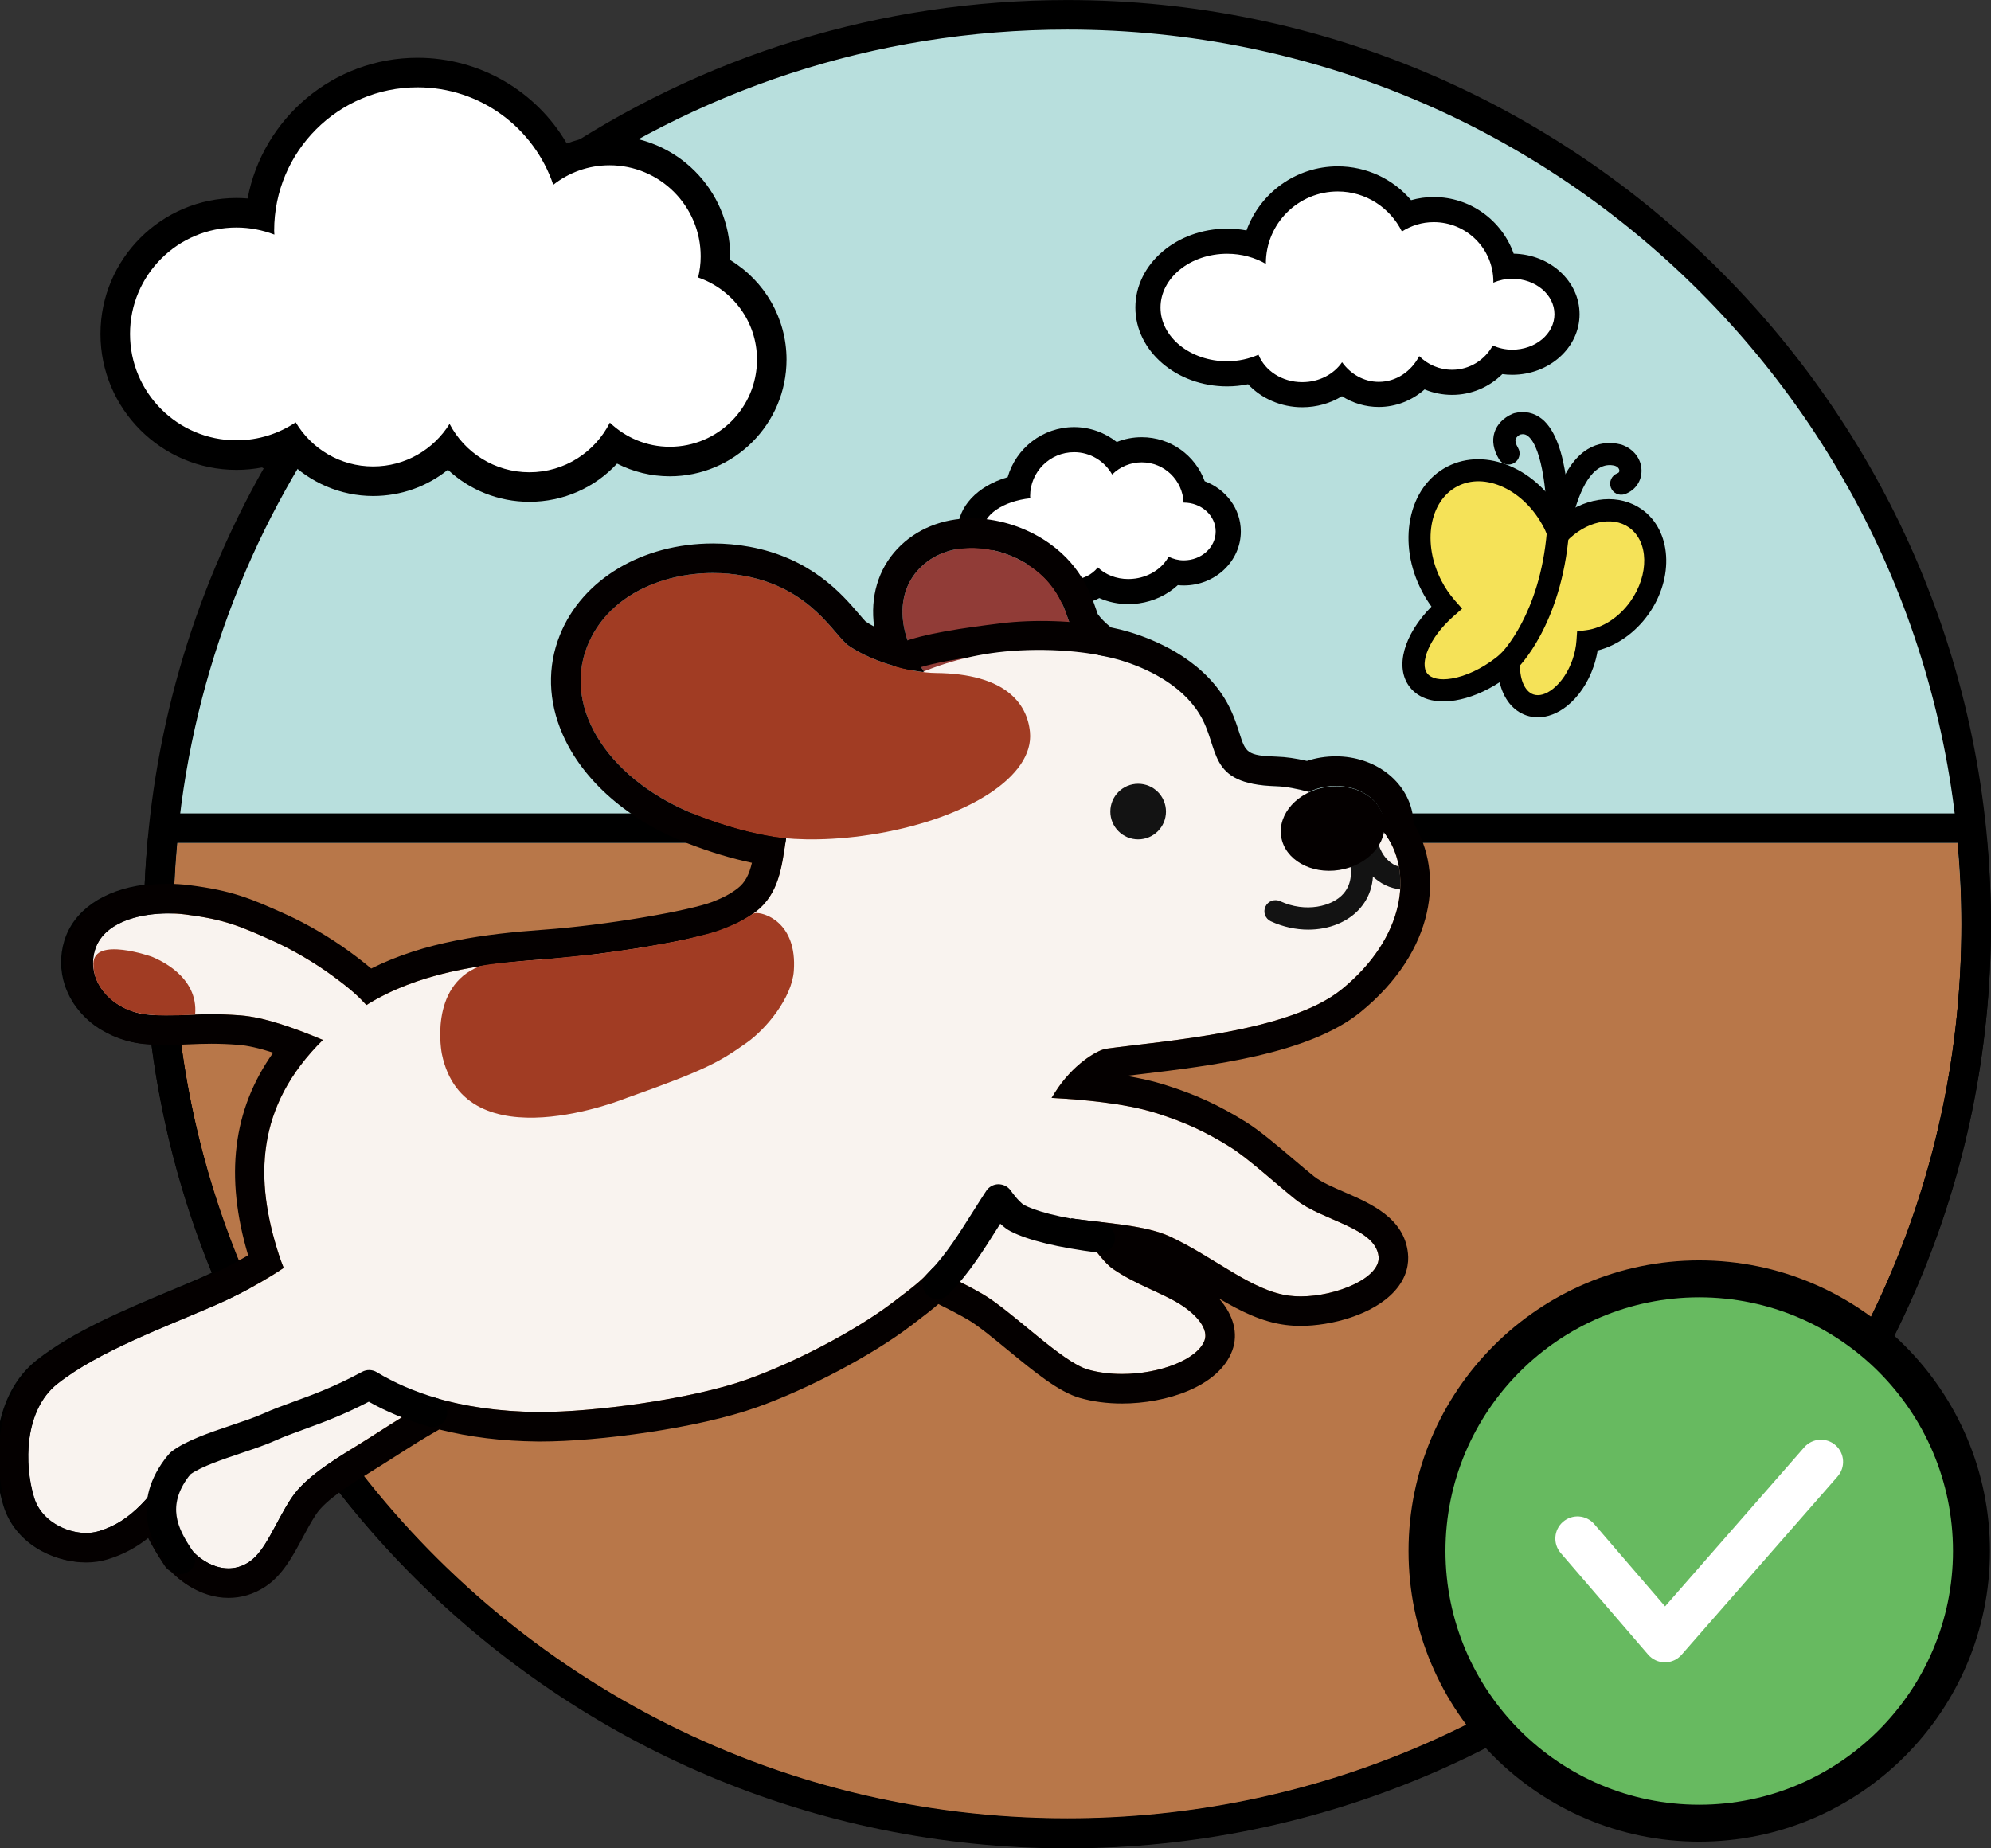 <?xml version="1.0" encoding="utf-8"?>
<!-- Generator: Adobe Illustrator 25.2.1, SVG Export Plug-In . SVG Version: 6.00 Build 0)  -->
<svg version="1.1" id="레이어_1" xmlns="http://www.w3.org/2000/svg" xmlns:xlink="http://www.w3.org/1999/xlink" x="0px"
	 y="0px" viewBox="0 0 134.769 125.143" enable-background="new 0 0 134.769 125.143" xml:space="preserve">
<rect x="0" y="0" width="134.769" height="125.143" fill="#333333" stroke="none"/>
<g>
	<circle fill="#B8DFDD" cx="72.248" cy="62.22" r="60.52"/>
</g>
<g>
	<path fill="#B87749" d="M11.992,57.071c-0.166,1.829-0.264,3.679-0.264,5.551c0,33.424,27.096,60.52,60.52,60.52
		s60.52-27.096,60.52-60.52c0-1.873-0.098-3.722-0.264-5.551H11.992z"/>
</g>
<g>
	<path d="M132.505,57.071c0.166,1.829,0.264,3.679,0.264,5.551c0,33.424-27.096,60.52-60.52,60.52s-60.52-27.096-60.52-60.52
		c0-1.873,0.098-3.722,0.264-5.551H132.505 M132.505,55.071H11.992c-1.034,0-1.898,0.789-1.992,1.819
		c-0.183,2.014-0.272,3.889-0.272,5.733c0,34.474,28.046,62.52,62.52,62.52s62.52-28.046,62.52-62.52
		c0-1.844-0.089-3.719-0.272-5.733C134.403,55.86,133.539,55.071,132.505,55.071L132.505,55.071z"/>
</g>
<g>
	<path fill="#F5E258" d="M110.701,35.099c-1.477-1.046-3.665-0.56-5.208,1.042c-0.098-0.255-0.191-0.511-0.321-0.761
		c-1.505-2.908-4.576-4.308-6.86-3.126c-2.283,1.182-2.914,4.497-1.409,7.406c0.285,0.551,0.627,1.047,1.008,1.483
		c-1.905,1.674-2.762,3.79-1.898,4.908c0.93,1.204,3.487,0.786,5.711-0.932c0.151-0.117,0.282-0.243,0.422-0.365
		c-0.09,1.432,0.431,2.638,1.406,2.971c1.301,0.446,2.917-0.83,3.608-2.849c0.171-0.498,0.268-0.994,0.3-1.466
		c1.269-0.163,2.589-0.956,3.514-2.262C112.5,38.995,112.377,36.287,110.701,35.099z"/>
</g>
<g>
	<g>
		<path d="M104.097,48.19c-0.227,0-0.45-0.036-0.666-0.11c-0.922-0.315-1.527-1.274-1.647-2.536
			c-1.078,0.798-2.257,1.331-3.339,1.507c-1.22,0.2-2.19-0.072-2.728-0.77c-0.946-1.225-0.239-3.362,1.677-5.174
			c-0.313-0.394-0.59-0.82-0.824-1.275c-1.598-3.087-0.894-6.636,1.569-7.91c2.468-1.273,5.77,0.199,7.366,3.287
			c0.048,0.092,0.092,0.186,0.132,0.279c1.658-1.433,3.806-1.739,5.281-0.694l0,0c1.842,1.305,2.005,4.253,0.362,6.571
			c-0.877,1.238-2.158,2.106-3.474,2.369c-0.05,0.422-0.147,0.846-0.291,1.264c-0.357,1.045-0.961,1.94-1.698,2.522
			C105.257,47.962,104.664,48.19,104.097,48.19z M102.578,43.878l-0.058,0.899c-0.083,1.308,0.37,2.325,1.153,2.594
			c0.504,0.172,1.101,0.018,1.679-0.439c0.626-0.494,1.142-1.267,1.454-2.177c0.155-0.454,0.249-0.915,0.279-1.368l0.021-0.309
			l0.306-0.039c1.215-0.156,2.432-0.943,3.257-2.107c1.402-1.98,1.32-4.46-0.185-5.526l0,0c-1.298-0.915-3.282-0.498-4.723,0.997
			l-0.409,0.424l-0.245-0.642c-0.081-0.211-0.16-0.424-0.269-0.631c-1.407-2.721-4.258-4.052-6.355-2.966
			c-2.096,1.085-2.655,4.18-1.248,6.9c0.265,0.512,0.587,0.984,0.957,1.407l0.248,0.281l-0.282,0.247
			c-1.752,1.54-2.564,3.472-1.848,4.398c0.361,0.468,1.075,0.645,2.013,0.489c1.019-0.167,2.145-0.695,3.171-1.489
			c0.1-0.077,0.19-0.158,0.281-0.24L102.578,43.878z"/>
		<path d="M104.097,48.565c-0.271,0-0.535-0.044-0.787-0.13c-0.896-0.306-1.544-1.125-1.801-2.244
			c-0.984,0.641-2.033,1.072-3.003,1.23c-1.369,0.22-2.461-0.1-3.086-0.911c-1.022-1.325-0.412-3.529,1.475-5.44
			c-0.248-0.341-0.469-0.699-0.658-1.067c-0.812-1.566-1.086-3.3-0.772-4.878c0.319-1.61,1.208-2.866,2.503-3.535
			c2.614-1.348,6.085,0.137,7.801,3.313c1.752-1.303,3.861-1.481,5.367-0.415c2.011,1.425,2.213,4.607,0.451,7.094
			c-0.875,1.236-2.119,2.121-3.444,2.46c-0.06,0.364-0.15,0.725-0.272,1.079c-0.378,1.108-1.024,2.065-1.819,2.694
			C105.427,48.306,104.752,48.565,104.097,48.565z M106.954,45.398c-0.338,0.751-0.813,1.388-1.37,1.828
			c-0.007,0.005-0.013,0.01-0.02,0.015c0.007-0.005,0.014-0.011,0.021-0.016C106.143,46.785,106.618,46.148,106.954,45.398z
			 M103.011,43l-0.117,1.802c-0.07,1.115,0.291,2.005,0.901,2.215c0.382,0.13,0.852-0.004,1.324-0.378
			c0.57-0.451,1.044-1.163,1.332-2.005c0.144-0.421,0.231-0.849,0.26-1.271l0.043-0.617l0.61-0.078
			c1.112-0.143,2.233-0.872,2.999-1.952c1.283-1.812,1.24-4.057-0.096-5.003c-1.145-0.808-2.927-0.406-4.237,0.951l-0.819,0.849
			l-0.454-1.194c-0.088-0.229-0.156-0.412-0.251-0.589c-0.644-1.246-1.618-2.22-2.745-2.746c-1.095-0.511-2.197-0.532-3.104-0.062
			c-1.912,0.99-2.4,3.858-1.088,6.395c0.249,0.481,0.554,0.93,0.906,1.332l0.496,0.562l-0.565,0.495
			c-1.711,1.503-2.312,3.223-1.799,3.886c0.271,0.352,0.873,0.479,1.655,0.348c0.96-0.157,2.026-0.66,3.003-1.415
			c0.087-0.067,0.165-0.138,0.245-0.209L103.011,43z M102.146,44.756l-0.123,0.107c-0.105,0.095-0.197,0.176-0.299,0.254
			c-1.073,0.831-2.26,1.385-3.34,1.562c-0.18,0.03-0.354,0.048-0.52,0.056c0.167-0.007,0.34-0.026,0.521-0.055
			c1.02-0.166,2.147-0.677,3.176-1.438l0.534-0.395l0.049,0.513C102.132,45.166,102.132,44.964,102.146,44.756z M95.923,45.921
			c0.028,0.045,0.059,0.089,0.091,0.131c0.172,0.223,0.402,0.394,0.681,0.509c-0.278-0.116-0.509-0.287-0.682-0.511
			C95.98,46.009,95.951,45.966,95.923,45.921z M107.424,43.763c-0.04,0.306-0.107,0.613-0.2,0.918
			C107.316,44.378,107.384,44.07,107.424,43.763z M97.2,41.838c-0.861,0.942-1.385,1.943-1.499,2.797
			C95.816,43.78,96.343,42.778,97.2,41.838z M107.459,43.411v0.002c-0.005,0.081-0.013,0.161-0.021,0.242l0.027-0.235l0.22-0.044
			C107.61,43.39,107.535,43.401,107.459,43.411L107.459,43.411z M110.499,41.738c-0.615,0.67-1.362,1.176-2.146,1.456
			C109.142,42.913,109.885,42.408,110.499,41.738z M97.739,40.939l0.162,0.204l-0.158,0.149c0.055-0.05,0.11-0.1,0.167-0.15
			C97.852,41.076,97.795,41.008,97.739,40.939z M96.108,36.94c0.032,0.403,0.103,0.809,0.209,1.211
			C96.21,37.745,96.141,37.34,96.108,36.94z M110.214,34.823c0.17,0.076,0.332,0.168,0.486,0.277
			c0.552,0.391,0.935,0.947,1.146,1.594c-0.212-0.647-0.595-1.203-1.146-1.593C110.548,34.991,110.385,34.899,110.214,34.823z
			 M105.312,35.682c0.045,0.106,0.087,0.213,0.127,0.32l0.054,0.139c0.295-0.306,0.612-0.57,0.943-0.791
			c-0.189,0.126-0.375,0.266-0.554,0.421l-0.388,0.335L105.312,35.682z M104.451,34.247c0.269,0.35,0.511,0.729,0.72,1.134
			c0.042,0.08,0.08,0.16,0.116,0.242c-0.035-0.081-0.073-0.162-0.115-0.242C104.961,34.973,104.719,34.594,104.451,34.247z
			 M97.146,33.198C97.146,33.198,97.146,33.199,97.146,33.198C97.146,33.199,97.146,33.199,97.146,33.198z M97.342,32.978
			c-0.067,0.07-0.133,0.143-0.195,0.219C97.209,33.122,97.274,33.049,97.342,32.978z M97.345,32.976
			c-0.001,0-0.002,0.001-0.002,0.001C97.343,32.977,97.344,32.977,97.345,32.976z"/>
	</g>
</g>
<g>
	<g>
		<path fill="#FFFFFF" d="M88.149,26.723c-1.372,0-2.631-0.644-3.355-1.663c-0.564,0.167-1.143,0.25-1.729,0.25
			c-2.957,0-5.362-2.014-5.362-4.49s2.406-4.49,5.362-4.49c0.653,0,1.294,0.1,1.898,0.293c0.555-2.576,2.85-4.511,5.589-4.511
			c1.882,0,3.603,0.917,4.664,2.44c0.583-0.239,1.204-0.363,1.832-0.363c2.346,0,4.311,1.661,4.781,3.869
			c0.176-0.023,0.354-0.035,0.533-0.035c2.045,0,3.708,1.458,3.708,3.25s-1.664,3.25-3.708,3.25c-0.33,0-0.657-0.041-0.978-0.12
			c-0.752,0.927-1.882,1.48-3.089,1.48c-0.728,0-1.425-0.193-2.035-0.555c-0.748,0.864-1.806,1.373-2.931,1.373
			c-0.918,0-1.786-0.331-2.486-0.929C90.116,26.379,89.165,26.723,88.149,26.723z"/>
	</g>
	<g>
		<path d="M90.552,12.963c1.909,0,3.545,1.11,4.343,2.71c0.624-0.396,1.359-0.633,2.153-0.633c2.23,0,4.037,1.808,4.037,4.037
			c0,0.021-0.006,0.041-0.006,0.062c0.387-0.164,0.818-0.266,1.282-0.266c1.579,0,2.859,1.075,2.859,2.401s-1.28,2.401-2.859,2.401
			c-0.478,0-0.921-0.108-1.317-0.282c-0.536,0.974-1.559,1.642-2.749,1.642c-0.87,0-1.658-0.353-2.228-0.924
			c-0.539,1.035-1.556,1.743-2.737,1.743c-1.016,0-1.91-0.526-2.486-1.33c-0.55,0.805-1.545,1.349-2.694,1.349
			c-1.377,0-2.536-0.779-2.963-1.858c-0.635,0.275-1.349,0.445-2.12,0.445c-2.492,0-4.512-1.63-4.512-3.64s2.02-3.64,4.512-3.64
			c0.981,0,1.883,0.259,2.623,0.689c0-0.013-0.004-0.025-0.004-0.038C85.684,15.142,87.864,12.963,90.552,12.963 M90.552,11.263
			c-2.839,0-5.263,1.811-6.178,4.338c-0.428-0.08-0.866-0.12-1.309-0.12c-3.425,0-6.212,2.395-6.212,5.34s2.787,5.34,6.212,5.34
			c0.477,0,0.95-0.049,1.415-0.146c0.903,0.967,2.237,1.558,3.669,1.558c0.976,0,1.904-0.266,2.686-0.748
			c0.742,0.473,1.598,0.729,2.494,0.729c1.151,0,2.243-0.433,3.1-1.189c0.583,0.243,1.215,0.37,1.865,0.37
			c1.287,0,2.503-0.518,3.397-1.406c0.221,0.031,0.445,0.046,0.669,0.046c2.514,0,4.559-1.84,4.559-4.101
			c0-2.231-1.991-4.052-4.459-4.1c-0.787-2.231-2.916-3.834-5.413-3.834c-0.519,0-1.034,0.072-1.531,0.212
			C94.288,12.112,92.495,11.263,90.552,11.263L90.552,11.263z"/>
	</g>
</g>
<g>
	<g>
		<path fill="#FFFFFF" d="M72.586,40.085c-0.87,0-1.674-0.352-2.236-0.961c-2.633-0.032-4.682-1.4-4.682-3.141
			c0-1.405,1.306-2.57,3.255-2.98c0.285-1.831,1.872-3.236,3.782-3.236c1.042,0,2.029,0.435,2.742,1.174
			c0.553-0.318,1.183-0.488,1.836-0.488c1.73,0,3.184,1.187,3.581,2.81c1.306,0.306,2.276,1.41,2.276,2.721
			c0,1.547-1.35,2.805-3.01,2.805c-0.238,0-0.473-0.027-0.703-0.081c-0.602,0.692-1.477,1.165-2.455,1.304
			c-0.202,0.028-0.401,0.042-0.597,0.042c-0.718,0-1.415-0.189-2.001-0.532C73.864,39.885,73.243,40.085,72.586,40.085z"/>
	</g>
	<g>
		<path d="M72.705,30.616c1.108,0,2.063,0.612,2.576,1.51c0.514-0.509,1.221-0.824,2.001-0.824c1.531,0,2.771,1.211,2.835,2.727
			c0.004,0,0.008-0.001,0.012-0.001c1.193,0,2.16,0.875,2.16,1.955s-0.967,1.955-2.16,1.955c-0.374,0-0.719-0.094-1.026-0.245
			c-0.414,0.753-1.237,1.332-2.251,1.476c-0.161,0.023-0.321,0.034-0.478,0.034c-0.812,0-1.553-0.296-2.063-0.787
			c-0.39,0.494-1.014,0.819-1.725,0.819c-0.784,0-1.463-0.395-1.836-0.979c-0.103,0.005-0.201,0.018-0.305,0.018
			c-2.168,0-3.926-1.026-3.926-2.291c0-1.125,1.391-2.056,3.223-2.25c-0.002-0.047-0.014-0.092-0.014-0.139
			C69.727,31.95,71.061,30.616,72.705,30.616 M72.705,28.916c-2.133,0-3.937,1.435-4.497,3.39c-2.049,0.599-3.389,1.999-3.389,3.676
			c0,2.167,2.194,3.826,5.174,3.979c0.698,0.621,1.614,0.973,2.594,0.973c0.651,0,1.274-0.155,1.826-0.443
			c0.605,0.267,1.276,0.411,1.962,0.411c0.238,0,0.479-0.017,0.717-0.051c1.008-0.143,1.929-0.583,2.634-1.235
			c0.134,0.014,0.269,0.021,0.405,0.021c2.128,0,3.86-1.64,3.86-3.655c0-1.543-1.014-2.865-2.445-3.401
			c-0.637-1.748-2.306-2.98-4.262-2.98c-0.588,0-1.16,0.111-1.691,0.324C74.779,29.284,73.765,28.916,72.705,28.916L72.705,28.916z"
			/>
	</g>
</g>
<g>
	<g>
		<path d="M102.146,45.128c-0.098,0-0.196-0.039-0.271-0.115c-0.143-0.149-0.138-0.387,0.011-0.53
			c0.027-0.026,2.713-2.679,3.196-8.462c0.045-1.52-0.119-5.743-1.413-6.783c-0.252-0.202-0.526-0.258-0.852-0.186
			c-0.18,0.081-0.485,0.259-0.583,0.562c-0.077,0.243-0.011,0.545,0.198,0.897c0.105,0.178,0.047,0.408-0.131,0.514
			c-0.176,0.107-0.406,0.048-0.514-0.131c-0.323-0.545-0.414-1.053-0.268-1.509c0.14-0.436,0.495-0.8,1.003-1.023
			c0.024-0.013,0.051-0.022,0.078-0.029c0.562-0.146,1.098-0.034,1.537,0.32c1.817,1.46,1.71,6.805,1.692,7.41
			c-0.51,6.107-3.308,8.847-3.427,8.961C102.333,45.094,102.24,45.128,102.146,45.128z"/>
		<path d="M102.146,45.503c-0.203,0-0.395-0.081-0.538-0.226c-0.289-0.302-0.28-0.778,0.018-1.064
			c0.025-0.025,2.614-2.625,3.082-8.223c0.064-2.193-0.287-5.666-1.274-6.459c-0.161-0.13-0.317-0.162-0.535-0.112
			c-0.126,0.065-0.269,0.19-0.307,0.311c-0.043,0.133,0.015,0.343,0.162,0.591c0.211,0.355,0.094,0.816-0.261,1.027
			c-0.168,0.102-0.367,0.132-0.562,0.085c-0.196-0.048-0.361-0.171-0.466-0.345c-0.382-0.643-0.483-1.253-0.305-1.815
			c0.175-0.543,0.605-0.988,1.211-1.253l0.127-0.047c0.685-0.177,1.345-0.037,1.873,0.39c1.912,1.536,1.861,6.694,1.832,7.712
			c-0.523,6.271-3.42,9.104-3.543,9.221C102.532,45.426,102.347,45.503,102.146,45.503z M102.146,44.753v0.375V44.753
			c0.101-0.099,2.287-2.238,3.093-6.997c-0.819,4.793-3.07,6.975-3.096,6.999L102.146,44.753z M104.58,29.877
			c0.861,1.828,0.888,5.142,0.88,5.966C105.492,34.134,105.319,31.435,104.58,29.877z M103.07,28.646
			c-0.122,0-0.248,0.017-0.377,0.05c-0.427,0.188-0.71,0.47-0.818,0.805c-0.08,0.251-0.061,0.532,0.056,0.837
			c-0.116-0.304-0.134-0.585-0.054-0.837c0.144-0.445,0.555-0.686,0.787-0.791c0.406-0.096,0.74-0.061,1.029,0.095
			C103.501,28.7,103.291,28.646,103.07,28.646z"/>
	</g>
</g>
<g>
	<g>
		<path d="M105.463,36.269c-0.056,0-0.111-0.013-0.162-0.036c-0.188-0.09-0.267-0.313-0.178-0.5c0.005-0.01,0.01-0.019,0.015-0.026
			c0.015-0.057,0.035-0.147,0.062-0.267c0.232-1.02,0.85-3.729,2.458-4.708c0.599-0.365,1.27-0.456,1.993-0.27
			c0.661,0.226,1.075,0.768,1.085,1.388c0.009,0.564-0.323,1.042-0.866,1.247c-0.194,0.074-0.41-0.025-0.483-0.218
			c-0.073-0.194,0.024-0.41,0.218-0.483c0.35-0.133,0.384-0.418,0.382-0.535c-0.003-0.228-0.149-0.543-0.551-0.681
			c-0.497-0.129-0.961-0.066-1.388,0.192c-1.337,0.814-1.903,3.299-2.117,4.233c-0.097,0.425-0.122,0.538-0.303,0.626
			C105.577,36.256,105.521,36.269,105.463,36.269z"/>
		<path d="M105.463,36.644c-0.108,0-0.219-0.024-0.319-0.071c-0.377-0.181-0.536-0.629-0.359-1.001l0.033-0.14
			c0.258-1.136,0.897-3.956,2.646-5.02c0.688-0.419,1.459-0.523,2.281-0.313c0.828,0.282,1.354,0.964,1.367,1.745
			c0.012,0.727-0.413,1.342-1.108,1.604c-0.189,0.071-0.392,0.065-0.575-0.018c-0.182-0.083-0.321-0.231-0.392-0.418
			c-0.145-0.389,0.052-0.821,0.438-0.967c0.069-0.026,0.141-0.068,0.139-0.177c0-0.025-0.011-0.234-0.299-0.333
			c-0.372-0.097-0.732-0.046-1.071,0.158c-1.198,0.729-1.74,3.098-1.944,3.99c-0.106,0.466-0.164,0.719-0.506,0.886
			C105.692,36.618,105.581,36.644,105.463,36.644z M105.463,35.895v0.374l0.002-0.375c0.002-0.002,0.004-0.006,0.006-0.01
			L105.463,35.895z M107.308,31.495c-0.874,0.905-1.347,2.423-1.598,3.419C105.963,33.916,106.438,32.398,107.308,31.495z
			 M110.354,31.991c-0.037,0.285-0.213,0.603-0.616,0.756C110.09,32.613,110.313,32.336,110.354,31.991z M110.084,31.17
			c0.146,0.162,0.227,0.345,0.26,0.515C110.309,31.493,110.219,31.317,110.084,31.17z M109.43,30.793
			c0.033,0.007,0.066,0.015,0.101,0.024c0.059,0.02,0.114,0.043,0.166,0.068c-0.053-0.026-0.108-0.049-0.166-0.068
			C109.496,30.808,109.463,30.8,109.43,30.793z"/>
	</g>
</g>
<g>
	<path d="M72.248,2.003c33.424,0,60.52,27.096,60.52,60.52c0,0.011-0.001,0.022-0.001,0.033s0.001,0.022,0.001,0.033
		c0,33.424-27.096,60.52-60.52,60.52c-20.093,0-37.889-9.799-48.896-24.871c-1.449,0.909-2.955,1.932-3.733,3.118
		c-1.12,1.707-1.736,3.595-2.892,4.337c-0.453,0.291-0.915,0.411-1.362,0.411c-1.217,0-2.323-0.892-2.828-1.675
		c-0.678-1.05-2.395-3.315-0.265-6.177c0.075-0.101,0.172-0.207,0.259-0.31c-0.216,0.159-0.395,0.325-0.517,0.502
		c-1.95,2.828-3.248,4.517-5.483,5.192c-0.272,0.082-0.566,0.122-0.868,0.122c-1.429,0-3.056-0.886-3.514-2.382
		c-0.684-2.239-0.691-5.925,1.574-7.717c2.771-2.191,7.299-3.847,10.613-5.29c0.367-0.16,1.355-0.598,2.579-1.271
		c-2.538-5.722-4.228-11.903-4.879-18.394c-0.27,0.008-0.58,0.014-0.925,0.014c-0.026,0-0.052,0-0.079,0
		c-0.025,0-0.044-0.002-0.068-0.003c-0.294-0.003-0.601-0.01-0.941-0.029c-0.498-0.028-0.978-0.143-1.425-0.319
		c-0.057-0.022-0.114-0.046-0.169-0.07c-0.189-0.084-0.37-0.179-0.543-0.285C7.873,68.004,7.859,68,7.847,67.991
		c0,0-0.41-0.227-0.836-0.695c-0.015-0.016-0.029-0.034-0.044-0.05c-0.06-0.068-0.118-0.14-0.177-0.218
		c-0.028-0.037-0.055-0.074-0.082-0.112c-0.017-0.024-0.034-0.044-0.05-0.069c-0.022-0.033-0.041-0.072-0.062-0.107
		c-0.034-0.056-0.068-0.112-0.099-0.17c-0.028-0.052-0.053-0.106-0.078-0.161c-0.037-0.079-0.07-0.16-0.1-0.242
		c-0.011-0.032-0.022-0.063-0.032-0.095c-0.182-0.553-0.21-1.157-0.022-1.782c0.543-1.805,2.857-2.478,4.945-2.478
		c0.181,0,0.361,0.005,0.537,0.015c0.13-11.452,3.436-22.136,9.085-31.218c-2.895-0.375-5.134-2.844-5.134-5.842
		c0-3.257,2.64-5.897,5.897-5.897c0.741,0,1.447,0.143,2.101,0.392c-0.002-0.073-0.011-0.145-0.011-0.219
		c0-4.388,3.557-7.944,7.944-7.944c2.116,0,4.028,0.838,5.45,2.188C46.993,6.192,59.128,2.003,72.248,2.003 M72.248,0.003
		c-12.606,0-24.706,3.726-35.091,10.79c-1.629-1.101-3.543-1.694-5.53-1.694c-4.74,0-8.715,3.333-9.707,7.778
		c-0.109-0.005-0.218-0.007-0.327-0.007c-4.354,0-7.897,3.543-7.897,7.897c0,2.966,1.665,5.601,4.152,6.946
		c-4.877,8.599-7.639,18.26-8.053,28.184c-2.791,0.349-4.825,1.745-5.448,3.816c-0.295,0.98-0.282,2.011,0.037,2.982
		c0.01,0.032,0.028,0.085,0.047,0.138c0.056,0.154,0.111,0.286,0.172,0.416c0.039,0.084,0.081,0.174,0.127,0.26
		c0.049,0.092,0.102,0.182,0.157,0.272c0.021,0.041,0.061,0.108,0.103,0.17c0.024,0.036,0.077,0.11,0.103,0.144
		c0.015,0.022,0.057,0.08,0.101,0.138c0.088,0.116,0.177,0.226,0.268,0.329l0.073,0.083c0.611,0.672,1.225,1.028,1.342,1.093l0,0
		c0.007,0.004,0.015,0.008,0.022,0.012c0.238,0.143,0.475,0.265,0.718,0.373c0.092,0.04,0.178,0.076,0.263,0.109
		c0.645,0.255,1.333,0.409,2.026,0.448c0.118,0.007,0.233,0.012,0.344,0.017c0.689,5.303,2.062,10.491,4.093,15.468
		c-0.272,0.129-0.543,0.252-0.808,0.368c-0.617,0.269-1.277,0.545-1.96,0.831c-3.109,1.301-6.632,2.776-9.095,4.724
		c-2.912,2.303-3.206,6.731-2.246,9.87c0.762,2.493,3.307,3.797,5.426,3.797c0.504,0,0.991-0.07,1.446-0.207
		c1.112-0.336,2.032-0.852,2.864-1.537c0.281,0.585,0.582,1.042,0.776,1.337l0.108,0.164c0.832,1.289,2.549,2.59,4.508,2.59
		c0.868,0,1.69-0.245,2.443-0.728c1.197-0.769,1.889-2.061,2.558-3.31c0.29-0.542,0.59-1.102,0.925-1.612
		c0.332-0.505,0.961-1.04,1.6-1.506c11.809,15.165,30.116,24.162,49.358,24.162c34.474,0,62.52-28.046,62.52-62.52
		c0-0.012,0-0.027,0-0.042v-0.024C134.769,28.05,106.722,0.003,72.248,0.003L72.248,0.003z"/>
</g>
<g>
	<g>
		<path fill="#FFFFFF" d="M35.834,32.976c-2.145,0-4.134-0.958-5.467-2.571c-1.324,1.384-3.151,2.178-5.113,2.178
			c-2.152,0-4.193-0.999-5.531-2.659c-1.147,0.584-2.415,0.89-3.719,0.89c-4.524,0-8.204-3.68-8.204-8.204s3.68-8.204,8.204-8.204
			c0.539,0,1.075,0.054,1.604,0.161c0.529-5.412,5.105-9.655,10.654-9.655c4.164,0,7.902,2.407,9.659,6.103
			c1.023-0.543,2.157-0.826,3.337-0.826c3.953,0,7.169,3.216,7.169,7.169c0,0.269-0.017,0.542-0.049,0.817
			c2.34,1.15,3.861,3.533,3.861,6.17c0,3.807-3.097,6.903-6.903,6.903c-1.361,0-2.675-0.402-3.798-1.15
			C40.213,31.898,38.119,32.976,35.834,32.976z"/>
	</g>
	<g>
		<path d="M28.263,5.912c4.273,0,7.892,2.764,9.189,6.599c1.049-0.826,2.37-1.322,3.808-1.322c3.407,0,6.169,2.762,6.169,6.169
			c0,0.493-0.064,0.97-0.173,1.43c2.313,0.799,3.985,2.972,3.985,5.557c0,3.26-2.643,5.903-5.903,5.903
			c-1.576,0-2.999-0.627-4.057-1.632c-1.005,1.991-3.063,3.359-5.445,3.359c-2.349,0-4.385-1.329-5.404-3.275
			c-1.077,1.728-2.989,2.881-5.176,2.881c-2.231,0-4.176-1.201-5.24-2.988c-1.146,0.769-2.525,1.219-4.01,1.219
			c-3.979,0-7.204-3.225-7.204-7.204s3.225-7.204,7.204-7.204c0.905,0,1.768,0.174,2.566,0.479c-0.002-0.09-0.014-0.177-0.014-0.267
			C18.557,10.257,22.903,5.912,28.263,5.912 M28.263,3.912c-5.709,0-10.477,4.109-11.502,9.525
			c-0.251-0.021-0.504-0.032-0.756-0.032c-5.075,0-9.204,4.129-9.204,9.204s4.129,9.204,9.204,9.204c1.199,0,2.371-0.23,3.464-0.675
			c1.509,1.538,3.597,2.443,5.786,2.443c1.878,0,3.649-0.638,5.062-1.776c1.474,1.375,3.431,2.169,5.518,2.169
			c2.297,0,4.425-0.955,5.933-2.586c1.098,0.561,2.316,0.859,3.569,0.859c4.358,0,7.903-3.545,7.903-7.903
			c0-2.788-1.482-5.328-3.816-6.738c0.003-0.083,0.004-0.167,0.004-0.249c0-4.504-3.665-8.169-8.169-8.169
			c-1.004,0-1.979,0.179-2.893,0.527C36.3,6.17,32.481,3.912,28.263,3.912L28.263,3.912z"/>
	</g>
</g>
<g>
	<path d="M64.256,87.543l-0.762-0.649l-0.723-0.69l0.243-0.253c1.084-1.113,1.988-2.528,2.945-4.027
		c0.261-0.409,0.524-0.82,0.792-1.228c0.181-0.274,0.486-0.443,0.815-0.45c0.317,0.006,0.641,0.149,0.833,0.417
		c0.221,0.309,0.669,0.709,0.958,0.856c0.674,0.346,2.137,0.841,5.281,1.241c0.548,0.07,0.936,0.57,0.866,1.118
		s-0.562,0.932-1.118,0.866c-2.756-0.352-4.755-0.837-5.94-1.445c-0.237-0.121-0.475-0.283-0.697-0.462
		c-0.034,0.055-0.069,0.108-0.104,0.162c-0.969,1.518-1.971,3.087-3.199,4.349L64.256,87.543z"/>
</g>
<g>
	<path d="M12,106.486c-0.328,0-0.649-0.161-0.841-0.457l-0.112-0.172c-0.763-1.159-2.549-3.873-0.115-7.145
		c0.064-0.089,0.146-0.184,0.228-0.278l0.077-0.091c0.047-0.056,0.101-0.107,0.159-0.151c0.971-0.743,2.546-1.272,4.068-1.785
		c0.81-0.272,1.574-0.53,2.142-0.786c0.655-0.296,1.329-0.541,2.042-0.801c1.292-0.47,2.757-1.003,4.645-2.024
		c0.313-0.168,0.692-0.159,0.997,0.026c1.181,0.719,2.544,1.309,4.051,1.752c0.53,0.155,0.833,0.711,0.677,1.241
		c-0.155,0.529-0.71,0.837-1.242,0.677c-1.469-0.432-2.822-0.993-4.031-1.672c-1.775,0.92-3.17,1.428-4.413,1.88
		c-0.706,0.257-1.316,0.479-1.903,0.743c-0.658,0.297-1.468,0.57-2.326,0.859c-1.259,0.423-2.679,0.901-3.414,1.421l-0.017,0.019
		c-0.046,0.054-0.093,0.106-0.132,0.159c-1.479,1.987-0.723,3.488,0.177,4.856l0.122,0.186c0.3,0.464,0.167,1.083-0.297,1.383
		C12.374,106.434,12.186,106.486,12,106.486z"/>
</g>
<g>
	<circle fill="#67BA60" cx="115.019" cy="105.012" r="18.427"/>
	<path d="M115.019,124.689c-10.85,0-19.677-8.827-19.677-19.677s8.827-19.677,19.677-19.677c10.851,0,19.678,8.827,19.678,19.677
		S125.869,124.689,115.019,124.689z M115.019,87.835c-9.472,0-17.177,7.705-17.177,17.177s7.705,17.177,17.177,17.177
		s17.178-7.705,17.178-17.177S124.49,87.835,115.019,87.835z"/>
</g>
<g>
	<polyline fill="#67BA60" points="106.78,104.169 112.698,111.048 123.258,98.977 	"/>
	<path fill="#FFFFFF" d="M112.698,112.548c-0.002,0-0.004,0-0.006,0c-0.436-0.002-0.848-0.192-1.131-0.521l-5.918-6.879
		c-0.541-0.628-0.47-1.575,0.158-2.115c0.63-0.542,1.577-0.469,2.115,0.158l4.791,5.568l9.421-10.77
		c0.545-0.623,1.493-0.688,2.116-0.142c0.624,0.545,0.688,1.493,0.142,2.116l-10.56,12.071
		C113.542,112.362,113.131,112.548,112.698,112.548z"/>
</g>
<g>
	<g>
		<g>
			<path fill="#913C37" d="M75.638,45.092c-0.998-0.406-2.378-1.465-3.04-2.465c-0.42-0.634-0.557-2.861-3.057-4.424
				c-2.249-1.406-5.463-1.658-7.339,0.324c-2.014,2.128-1.217,5.784,1.751,8.515c0.967,0.89,1.834,1.527,2.698,2.039
				c0.855,0.487,2.305,1.099,4.175,1.486c3.825,0.79,7.094,0.183,7.623-1.643C78.796,47.725,78.372,46.204,75.638,45.092z"/>
		</g>
		<g>
			<g>
				<path fill="#040000" d="M61.354,45.451c-0.395,0-0.768-0.235-0.926-0.623c-0.209-0.511,0.037-1.095,0.548-1.304
					c1.528-0.624,4.291-1.02,6.792-1.325c2.237-0.272,4.919-0.185,7.173,0.232c0.543,0.101,0.902,0.622,0.802,1.166
					c-0.101,0.543-0.624,0.898-1.165,0.801c-2.035-0.376-4.553-0.458-6.568-0.214c-1.434,0.175-4.792,0.584-6.278,1.191
					C61.608,45.427,61.48,45.451,61.354,45.451z"/>
			</g>
			<g>
				<g>
					<path fill="#F9F3EF" d="M87.71,81.224c-1.303-1.039-3.232-2.813-4.439-3.563c-1.6-0.996-2.973-1.656-5.036-2.308
						c-2.112-0.667-5.125-0.916-6.95-1.013c-0.037-0.002-0.068,0.002-0.104,0c0.074-0.119,0.154-0.253,0.226-0.367
						c1.216-1.931,2.836-2.82,3.327-2.932c0.036-0.008,0.061-0.022,0.095-0.031c4.078-0.558,12.434-1.125,16.008-4.041
						c4.525-3.692,4.964-8.57,2.357-11.185c-1.091-1.095-4.766-2.49-6.81-2.552c-4.808-0.145-3.743-2.551-5.208-4.914
						c-1.262-2.036-3.679-3.122-5.308-3.611c-2.462-0.739-5.767-0.854-8.332-0.543c-4.921,0.597-9.373,3.027-12.143,6.624
						c-1.116,1.449-1.766,3.397-2.096,5.396c-0.36,2.173-0.409,4.212-2.155,5.555c-0.642,0.494-1.32,0.849-2.187,1.185
						c-1.923,0.745-7.887,1.724-12.043,2.021c-4.514,0.323-8.648,0.951-12.112,3.101c-0.511-0.553-0.976-1.017-2.302-1.986
						c-1.222-0.893-2.688-1.751-3.95-2.321c-2.329-1.052-3.339-1.483-5.986-1.823c-2.301-0.295-5.484,0.248-6.134,2.406
						c-0.677,2.249,1.374,4.259,3.759,4.396c2.249,0.129,3.244-0.187,6.095,0.03c1.6,0.122,3.626,0.841,5.573,1.661
						c-4.575,4.519-4.623,9.455-2.981,14.534c0.097,0.301,0.208,0.602,0.329,0.903c-2.115,1.416-4.138,2.309-4.703,2.555
						c-3.315,1.444-7.843,3.099-10.613,5.29c-2.265,1.792-2.258,5.477-1.574,7.717c0.554,1.813,2.826,2.73,4.382,2.26
						c2.235-0.675,3.533-2.364,5.483-5.192c0.884-1.282,4.565-2.056,6.474-2.917c1.772-0.8,3.475-1.164,6.48-2.79
						c2.741,1.672,6.416,2.783,11.253,2.83c3.584,0.035,10.321-0.831,14.172-2.199c3.095-1.1,7.212-3.202,9.87-5.213
						c2.076-1.571,1.938-1.532,2.972-2.593c1.468-1.507,2.839-3.395,4.092-5.301c0.292,0.408,0.65,0.777,1.08,1.06
						c2.389,1.575,7.885,1.094,10.615,2.362c3.041,1.412,5.538,3.686,8.09,4.012c2.503,0.32,6.203-1.058,6.039-2.654
						C93.112,83.118,89.506,82.657,87.71,81.224z"/>
				</g>
				<g>
					<g>
						<path fill="#F9F3EF" d="M69.995,80.042c2.566,1.792,4.079,5.009,5.348,5.878c1.535,1.051,3.247,1.593,4.473,2.348
							c1.245,0.767,1.991,1.746,1.717,2.484c-0.628,1.695-4.801,2.851-7.887,1.975c-1.779-0.505-5.155-3.973-7.167-5.131
							c-2.302-1.325-3.459-1.55-4.873-2.98c-1.94-1.961-2.072-3.658-1.435-4.764c0.73-1.267,3.098-2.871,6.345-1.806
							C68.169,78.589,68.252,78.825,69.995,80.042z"/>
					</g>
					<g>
						<path fill="#F9F3EF" d="M17.81,93.363c-1.71,1.593-4.294,3.43-5.442,4.973c-2.13,2.863-0.413,5.127,0.265,6.177
							c0.691,1.07,2.506,2.345,4.19,1.264c1.156-0.742,1.772-2.63,2.892-4.337c1.064-1.621,3.491-2.942,5.269-4.077
							c2.254-1.438,2.604-1.665,4.082-2.504c2.753-1.565,3.401-3.797,2.288-5.46c-0.761-1.137-3.504-2.7-6.187-1.287
							C23.152,89.174,20.035,91.291,17.81,93.363z"/>
					</g>
					<g>
						<path fill="#131313" d="M93.253,56.928c-0.082-0.406-0.477-0.671-0.883-0.588c-0.406,0.082-0.669,0.477-0.588,0.883
							c0.116,0.579,0.543,2.001,2.003,2.713c0.311,0.151,0.648,0.233,0.991,0.289c0.038-0.536,0.008-1.057-0.081-1.556
							c-0.085-0.027-0.177-0.044-0.253-0.082C93.562,58.158,93.31,57.209,93.253,56.928z"/>
					</g>
					<g>
						<path fill="#131313" d="M88.556,62.942c-0.84,0-1.714-0.185-2.535-0.566c-0.376-0.174-0.539-0.621-0.365-0.996
							c0.175-0.377,0.625-0.538,0.996-0.364c1.721,0.797,3.533,0.362,4.294-0.52c0.623-0.723,0.514-1.635,0.438-1.994
							c-0.086-0.405,0.173-0.803,0.578-0.889c0.405-0.083,0.804,0.173,0.889,0.579c0.122,0.577,0.291,2.053-0.77,3.284
							C91.253,62.434,89.95,62.942,88.556,62.942z"/>
					</g>
					<g>
						
							<ellipse transform="matrix(0.988 -0.157 0.157 0.988 -7.686 14.852)" fill="#040000" cx="90.172" cy="56.075" rx="3.528" ry="2.842"/>
					</g>
					<g>
						<circle fill="#131313" cx="77.041" cy="54.948" r="1.883"/>
					</g>
					<g>
						<path fill="#A13C23" d="M63.349,45.566c-1.705-0.016-4.353-0.769-5.91-1.854c-0.987-0.688-2.487-3.885-7.076-4.727
							c-4.128-0.757-9.004,0.745-10.609,4.754c-1.723,4.304,1.581,9.219,7.54,11.507c1.942,0.746,3.587,1.177,5.158,1.427
							c1.542,0.218,4.032,0.274,7.008-0.248c6.089-1.067,10.544-3.866,10.258-6.86C69.53,47.6,68.02,45.61,63.349,45.566z"/>
					</g>
					<g>
						<path fill="#040000" d="M65.773,37.094c1.306,0,2.655,0.413,3.768,1.109c2.5,1.563,2.637,3.79,3.057,4.424
							c0.403,0.608,1.072,1.237,1.759,1.728c0.526,0.097,1.037,0.21,1.512,0.352c1.629,0.489,4.045,1.575,5.308,3.611
							c1.465,2.363,0.4,4.769,5.208,4.914c0.626,0.019,1.406,0.164,2.217,0.386c0.346-0.161,0.72-0.289,1.126-0.353
							c0.232-0.037,0.462-0.055,0.687-0.055c1.64,0,3.026,0.944,3.243,2.308c0.041,0.26,0.022,0.517-0.022,0.769
							c2.096,2.703,1.451,7.215-2.799,10.682c-3.574,2.916-11.93,3.483-16.008,4.041c-0.034,0.009-0.059,0.023-0.095,0.031
							c-0.491,0.112-2.11,1.002-3.327,2.932c-0.072,0.114-0.152,0.248-0.226,0.367c0.006,0,0.012,0,0.018,0
							c0.022,0,0.042-0.001,0.064-0.001c0.007,0,0.015,0,0.022,0.001c1.825,0.096,4.839,0.346,6.95,1.013
							c2.063,0.652,3.436,1.312,5.036,2.308c1.207,0.751,3.136,2.524,4.439,3.563c1.796,1.432,5.403,1.894,5.604,3.849
							c0.148,1.439-2.845,2.701-5.27,2.701c-0.264,0-0.522-0.015-0.769-0.046c-2.552-0.326-5.05-2.6-8.09-4.012
							c-1.65-0.766-4.307-0.895-6.68-1.224c1.169,1.446,2.051,2.889,2.839,3.428c1.535,1.051,3.247,1.593,4.473,2.348
							c1.245,0.767,1.991,1.746,1.717,2.484c-0.48,1.295-3.029,2.275-5.581,2.275c-0.788,0-1.577-0.093-2.305-0.3
							c-1.779-0.505-5.155-3.973-7.167-5.131c-1.439-0.828-2.43-1.227-3.317-1.758c-0.781,0.813-0.84,0.914-2.736,2.349
							c-2.658,2.011-6.775,4.113-9.87,5.213c-3.777,1.342-10.328,2.2-13.96,2.2c-0.072,0-0.143,0-0.212-0.001
							c-2.666-0.026-4.967-0.384-6.965-0.972c-0.12,0.077-0.223,0.158-0.352,0.232c-1.478,0.84-1.828,1.066-4.082,2.504
							c-1.778,1.135-4.205,2.455-5.269,4.077c-1.12,1.707-1.736,3.595-2.892,4.337c-0.453,0.291-0.915,0.411-1.362,0.411
							c-1.217,0-2.323-0.892-2.828-1.675c-0.678-1.05-2.395-3.315-0.265-6.177c0.078-0.105,0.178-0.215,0.269-0.323
							c-0.192,0.147-0.349,0.301-0.461,0.463c-1.95,2.828-3.248,4.517-5.483,5.192c-0.272,0.082-0.566,0.122-0.868,0.122
							c-1.429,0-3.056-0.886-3.514-2.382c-0.684-2.239-0.691-5.925,1.574-7.717c2.771-2.191,7.299-3.847,10.613-5.29
							c0.565-0.246,2.588-1.14,4.703-2.555c-0.121-0.301-0.232-0.603-0.329-0.903c-1.642-5.079-1.594-10.016,2.981-14.534
							c-1.948-0.819-3.974-1.539-5.573-1.661c-0.772-0.059-1.408-0.079-1.97-0.079c-1.138,0-1.97,0.081-3.011,0.081
							c-0.342,0-0.708-0.009-1.114-0.032c-2.384-0.137-4.436-2.147-3.759-4.396c0.544-1.805,2.859-2.481,4.949-2.481
							c0.409,0,0.809,0.026,1.185,0.074c2.647,0.34,3.657,0.771,5.986,1.823c1.262,0.57,2.728,1.428,3.95,2.321
							c1.326,0.969,1.791,1.433,2.302,1.986c3.464-2.15,7.599-2.779,12.112-3.101c4.156-0.297,10.119-1.276,12.043-2.021
							c0.867-0.336,1.545-0.691,2.187-1.185c1.591-1.224,1.775-3.028,2.067-4.982c-0.27-0.024-0.527-0.051-0.756-0.083
							c-1.571-0.25-3.217-0.681-5.158-1.427c-5.959-2.288-9.263-7.203-7.54-11.507c1.338-3.344,4.952-4.943,8.509-4.943
							c0.708,0,1.415,0.063,2.1,0.189c4.59,0.842,6.089,4.039,7.076,4.727c1.309,0.912,3.384,1.584,5.026,1.786
							c0.027-0.011,0.056-0.02,0.083-0.031c-1.761-2.442-1.994-5.202-0.348-6.941C63.149,37.525,64.439,37.094,65.773,37.094
							 M65.773,35.094L65.773,35.094c-1.984,0-3.768,0.731-5.024,2.057c-1.325,1.4-1.849,3.287-1.58,5.271
							c-0.217-0.114-0.414-0.231-0.585-0.351c-0.056-0.051-0.296-0.331-0.471-0.536c-1.124-1.311-3.215-3.752-7.388-4.518
							c-0.803-0.147-1.631-0.222-2.461-0.222c-4.789,0-8.858,2.433-10.366,6.2c-0.861,2.15-0.797,4.473,0.183,6.718
							c1.379,3.159,4.476,5.856,8.496,7.399c1.523,0.585,2.924,1.009,4.321,1.305c-0.188,0.796-0.45,1.331-0.975,1.736
							c-0.459,0.353-0.965,0.624-1.69,0.905c-1.527,0.592-7.116,1.58-11.462,1.891c-3.926,0.281-8.019,0.807-11.645,2.626
							c-0.364-0.312-0.822-0.674-1.446-1.131c-1.328-0.971-2.898-1.893-4.308-2.53c-2.451-1.107-3.656-1.612-6.555-1.984
							c-0.468-0.06-0.952-0.09-1.44-0.09c-3.509,0-6.139,1.496-6.864,3.904c-0.451,1.499-0.196,3.045,0.72,4.353
							c1.068,1.525,2.877,2.503,4.84,2.616c0.414,0.024,0.816,0.035,1.228,0.035c0.539,0,1.025-0.02,1.522-0.041
							c0.464-0.02,0.939-0.04,1.49-0.04c0.581,0,1.175,0.024,1.818,0.073c0.625,0.048,1.407,0.223,2.361,0.531
							c-2.738,3.855-3.292,8.375-1.695,13.72c-0.984,0.576-2.046,1.118-3.094,1.574c-0.617,0.269-1.278,0.545-1.961,0.831
							c-3.109,1.301-6.632,2.776-9.095,4.724c-2.912,2.303-3.206,6.731-2.246,9.87c0.762,2.493,3.307,3.797,5.426,3.797
							c0.504,0,0.991-0.07,1.447-0.207c1.083-0.327,1.983-0.825,2.799-1.484c0.281,0.583,0.581,1.04,0.775,1.334l0.108,0.165
							c0.833,1.289,2.549,2.59,4.509,2.59c0.868,0,1.69-0.245,2.443-0.728c1.197-0.769,1.889-2.061,2.558-3.31
							c0.29-0.542,0.59-1.102,0.925-1.612c0.652-0.994,2.377-2.062,3.763-2.919c0.315-0.195,0.621-0.384,0.91-0.569l0.165-0.105
							c1.934-1.234,2.367-1.511,3.503-2.16c2.05,0.518,4.278,0.792,6.636,0.814l0.231,0.001c3.901,0,10.604-0.885,14.629-2.316
							c3.478-1.236,7.758-3.498,10.407-5.502c0.964-0.729,1.492-1.144,1.885-1.488c0.039,0.019,0.077,0.039,0.116,0.058
							c0.535,0.267,1.141,0.571,1.847,0.977c0.698,0.402,1.743,1.262,2.753,2.093c1.764,1.451,3.429,2.821,4.866,3.229
							c0.88,0.25,1.839,0.376,2.851,0.376c2.953,0,6.546-1.12,7.457-3.581c0.429-1.158,0.087-2.416-0.896-3.528
							c1.463,0.862,2.906,1.587,4.509,1.791c0.325,0.041,0.669,0.063,1.022,0.063c2.038,0,4.897-0.737,6.358-2.356
							c0.864-0.958,0.967-1.915,0.902-2.549c-0.247-2.392-2.501-3.371-4.313-4.157c-0.774-0.336-1.574-0.683-2.034-1.05
							c-0.417-0.333-0.901-0.744-1.404-1.171c-1.127-0.957-2.293-1.947-3.226-2.527c-1.839-1.144-3.378-1.85-5.491-2.517
							c-0.787-0.249-1.676-0.445-2.591-0.6c0.273-0.033,0.558-0.067,0.853-0.102c4.853-0.577,11.499-1.367,15.002-4.225
							c5.096-4.158,5.638-9.405,3.578-12.785c-0.004-0.181-0.019-0.357-0.047-0.531c-0.368-2.314-2.563-3.993-5.218-3.993
							c-0.332,0-0.669,0.027-1.001,0.08c-0.319,0.051-0.633,0.127-0.946,0.232c-0.753-0.174-1.431-0.271-2.023-0.289
							c-2.057-0.062-2.132-0.296-2.547-1.592c-0.216-0.673-0.484-1.51-1.021-2.377c-1.685-2.718-4.754-3.969-6.433-4.473
							c-0.376-0.113-0.78-0.213-1.247-0.31c-0.372-0.301-0.693-0.624-0.888-0.898c-0.036-0.089-0.07-0.197-0.112-0.319
							c-0.385-1.118-1.101-3.199-3.595-4.758C69.143,35.596,67.429,35.094,65.773,35.094L65.773,35.094z"/>
					</g>
					<g>
						<g>
							<path fill="#A13C23" d="M6.321,65.239c0.032-1.861,3.966-0.461,3.966-0.461c0.422,0.185,3.153,1.298,2.921,3.912
								c0,0-0.838,0.063-2.013,0.06c-1.393-0.004-2.326-0.167-3.186-0.727c0,0-0.671-0.365-1.189-1.143
								C6.535,66.451,6.309,65.905,6.321,65.239z"/>
						</g>
					</g>
					<g>
						<path fill="#A13C23" d="M42.438,74.329c0,0-10.995,4.505-12.529-2.975c0,0-0.923-4.575,2.55-5.929
							c0.441-0.172,3.38-0.416,4.452-0.48l3.487-0.352l2.949-0.422l2.369-0.431c0.282-0.051,0.562-0.111,0.841-0.18l1.224-0.301
							c0.447-0.11,0.885-0.253,1.311-0.428l0.343-0.141c0.393-0.162,0.772-0.355,1.133-0.577l0.381-0.235
							c0.042-0.026,0.081-0.043,0.129-0.052c0.55-0.107,2.904,0.571,2.655,3.92c-0.136,1.819-1.877,3.926-3.185,4.847
							C48.733,71.873,47.839,72.42,42.438,74.329z"/>
					</g>
				</g>
			</g>
		</g>
	</g>
	<g>
		<path d="M12.219,106.571c-0.328,0-0.65-0.161-0.841-0.458l-0.112-0.172c-0.763-1.159-2.548-3.872-0.114-7.144
			c0.066-0.09,0.149-0.188,0.232-0.284l0.074-0.087c0.047-0.056,0.1-0.105,0.157-0.149c0.97-0.742,2.543-1.271,4.064-1.784
			c0.811-0.272,1.577-0.53,2.145-0.787c0.656-0.296,1.33-0.541,2.042-0.801c1.292-0.47,2.757-1.003,4.645-2.024
			c0.313-0.169,0.692-0.16,0.997,0.026c1.181,0.719,2.544,1.309,4.051,1.752c0.53,0.155,0.833,0.711,0.677,1.241
			c-0.155,0.53-0.709,0.838-1.242,0.677c-1.469-0.432-2.822-0.993-4.031-1.672c-1.775,0.92-3.17,1.428-4.413,1.88
			c-0.706,0.257-1.316,0.479-1.903,0.743c-0.659,0.298-1.471,0.571-2.33,0.86c-1.257,0.424-2.676,0.901-3.41,1.42l-0.01,0.012
			c-0.049,0.057-0.098,0.112-0.139,0.167c-1.477,1.986-0.722,3.487,0.178,4.855l0.122,0.187c0.299,0.464,0.166,1.083-0.298,1.382
			C12.592,106.519,12.404,106.571,12.219,106.571z"/>
	</g>
	<g>
		<path d="M63.458,87.964c-0.25,0-0.5-0.093-0.693-0.279c-0.398-0.383-0.41-1.016-0.027-1.414l0.241-0.25
			c1.042-1.069,1.974-2.548,2.875-3.979c0.3-0.477,0.6-0.951,0.904-1.413c0.181-0.275,0.486-0.444,0.815-0.451
			c0.334,0.003,0.642,0.149,0.833,0.417c0.47,0.655,0.806,0.937,0.917,0.994c0.675,0.346,2.139,0.841,5.279,1.239
			c0.548,0.069,0.936,0.57,0.866,1.118s-0.563,0.932-1.118,0.866c-2.751-0.349-4.75-0.835-5.94-1.443
			c-0.225-0.116-0.459-0.289-0.702-0.518c-0.054,0.086-0.108,0.171-0.162,0.257c-0.957,1.519-1.946,3.088-3.137,4.31l-0.23,0.239
			C63.982,87.862,63.72,87.964,63.458,87.964z"/>
	</g>
</g>
</svg>
